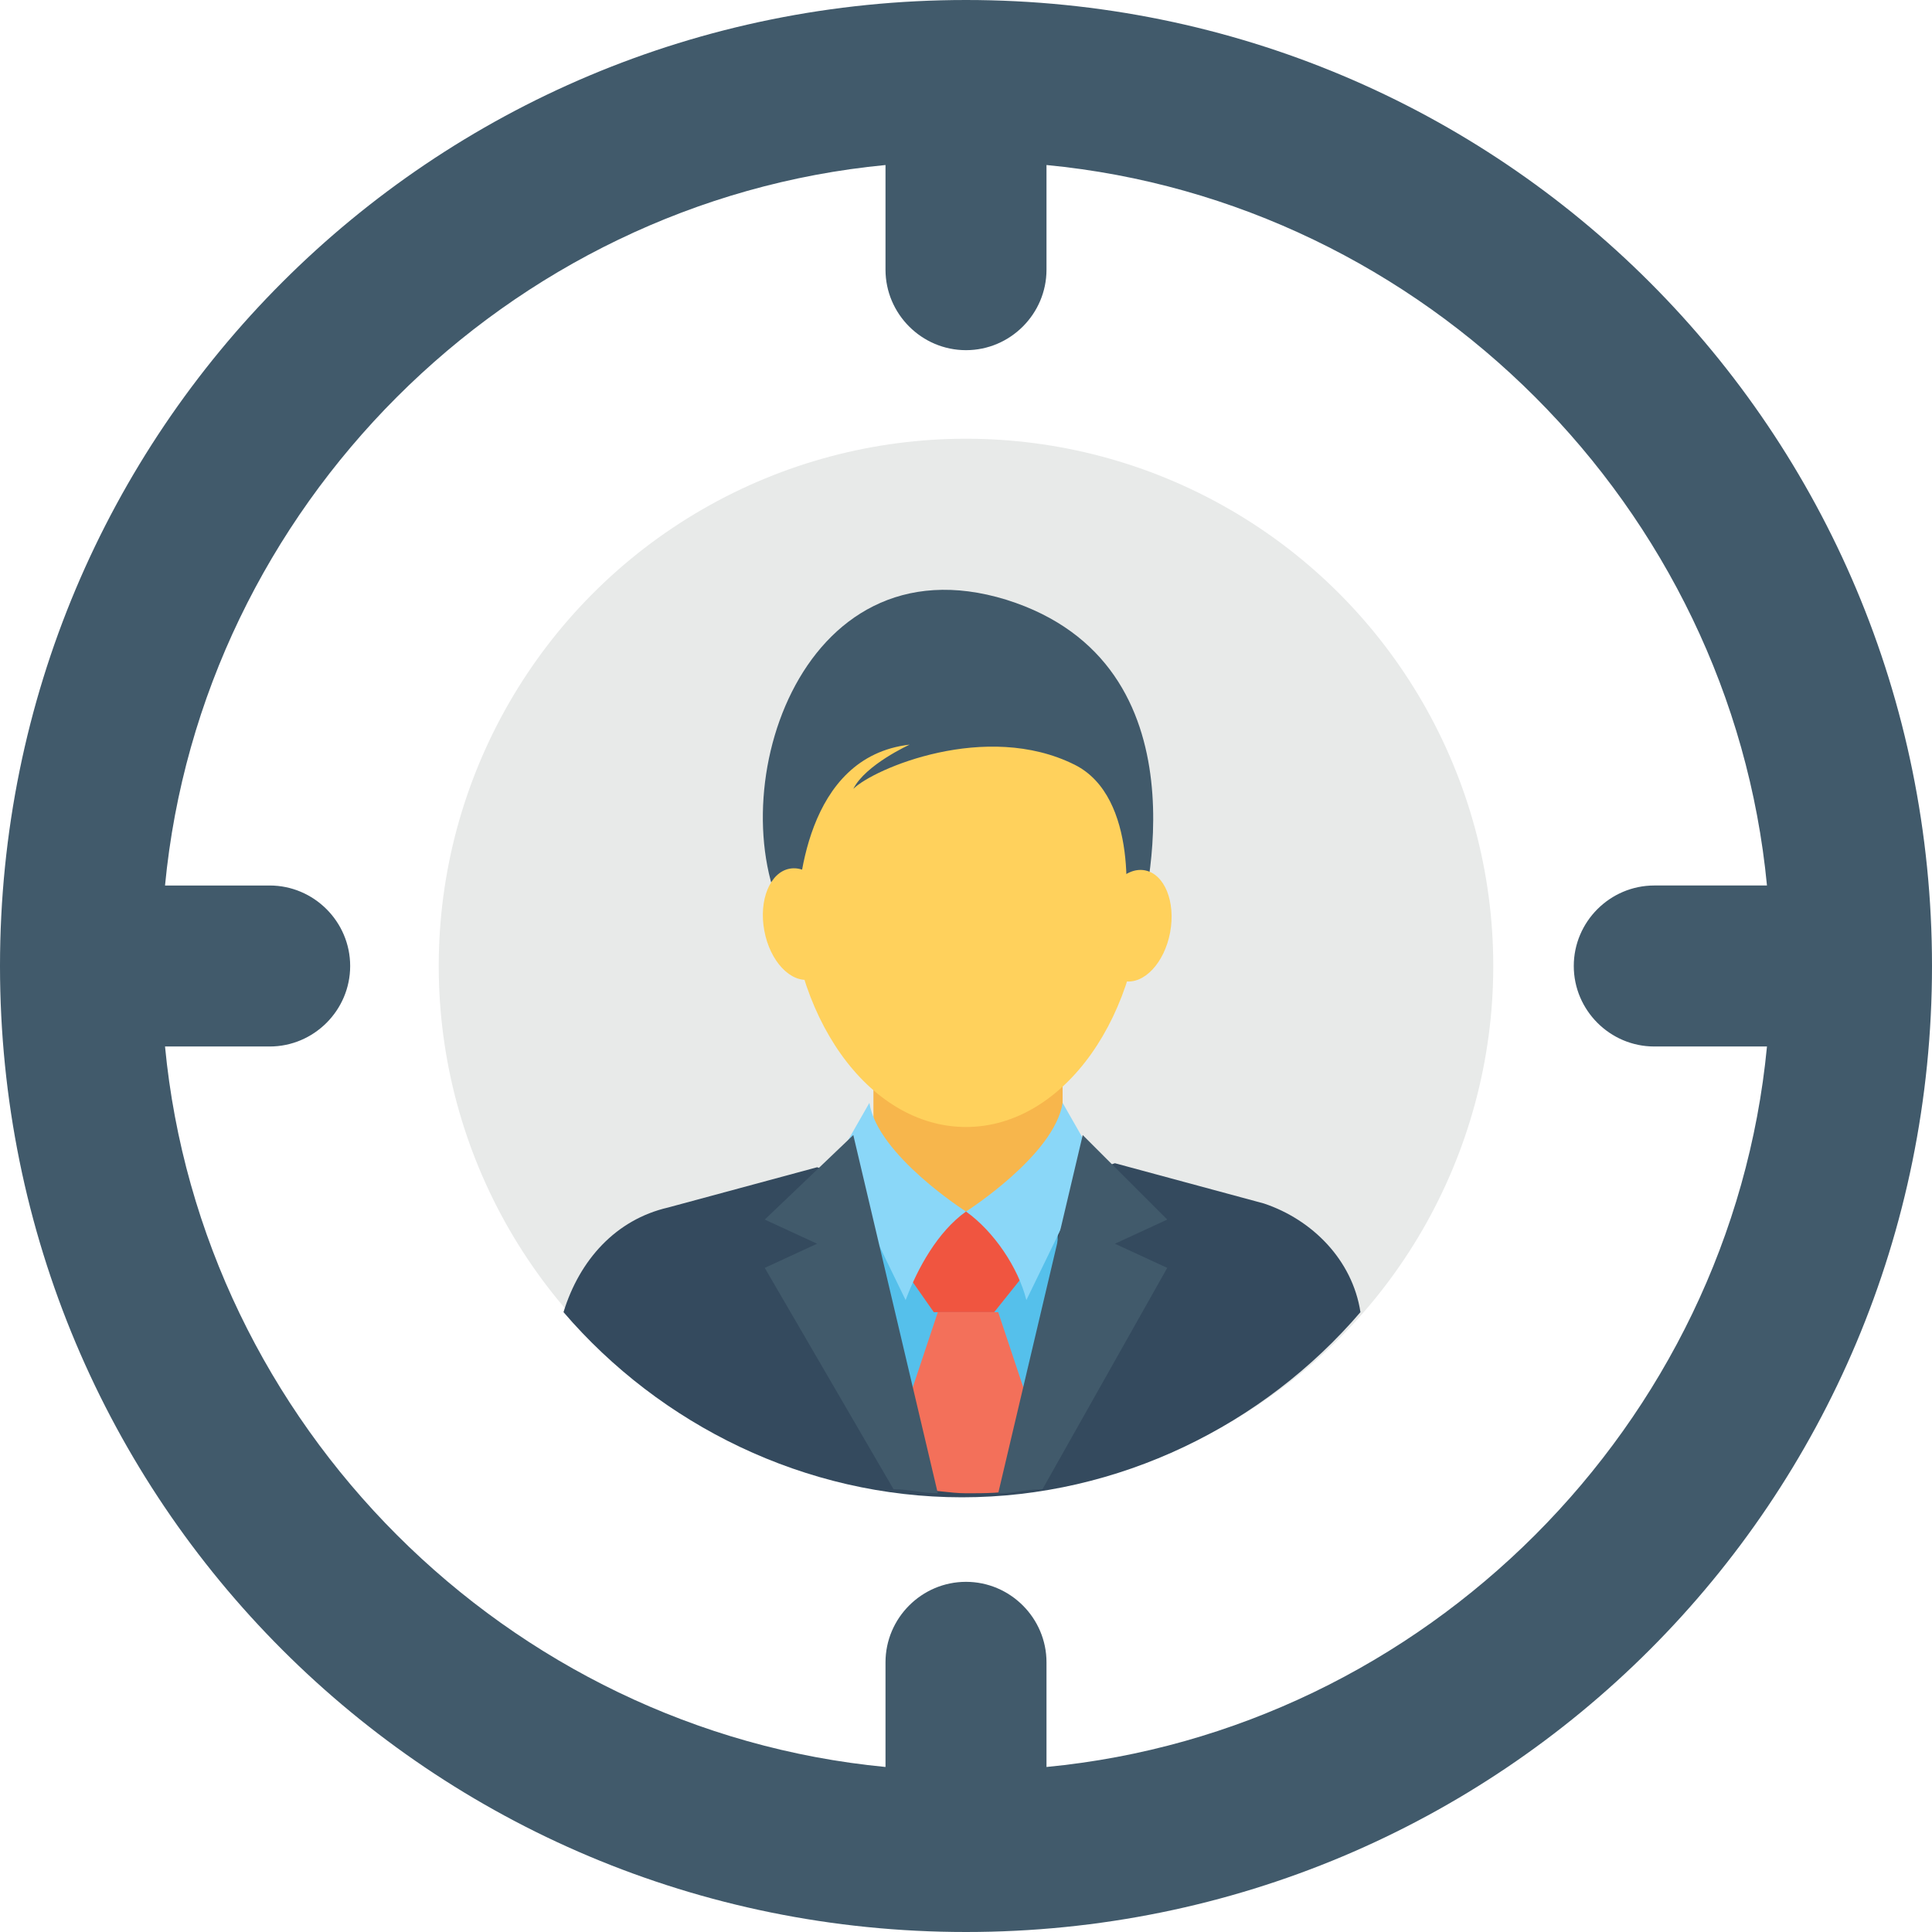 <?xml version="1.0" encoding="iso-8859-1"?>
<!-- Generator: Adobe Illustrator 19.0.0, SVG Export Plug-In . SVG Version: 6.00 Build 0)  -->
<svg xmlns="http://www.w3.org/2000/svg" xmlns:xlink="http://www.w3.org/1999/xlink" version="1.1" id="Layer_1" x="0px" y="0px" viewBox="0 0 512 512" style="enable-background:new 0 0 512 512;" xml:space="preserve">
<circle style="fill:#E8EAE9;" cx="256" cy="256" r="139.733"/>
<path style="fill:#344A5E;" d="M334.933,318.933l-39.467-10.667L256,321.067l-39.467-11.733L177.067,320  c-13.867,3.2-23.467,13.867-27.733,27.733c25.6,29.867,64,49.067,105.6,49.067s80-19.2,105.6-49.067  C358.4,333.867,347.733,323.2,334.933,318.933z"/>
<rect x="231.467" y="285.867" style="fill:#F7B64C;" width="50.133" height="35.2"/>
<ellipse style="fill:#FFD15C;" cx="256" cy="232.533" rx="46.933" ry="66.133"/>
<path style="fill:#415A6B;" d="M211.2,245.333c0-9.6,2.133-44.8,29.867-48c0,0-11.733,5.333-14.933,11.733  c5.333-5.333,35.2-18.133,58.667-6.4c17.067,8.533,13.867,38.4,12.8,42.667h4.267c1.067-4.267,19.2-69.333-35.2-86.4  c-55.467-17.067-76.8,53.333-57.6,86.4H211.2z"/>
<g>
	
		<ellipse transform="matrix(0.183 0.983 -0.983 0.183 413.996 -8.371)" style="fill:#FFD15C;" cx="212.036" cy="244.975" rx="14.934" ry="9.6"/>
	
		<ellipse transform="matrix(0.183 -0.983 0.983 0.183 4.413 496.071)" style="fill:#FFD15C;" cx="300.763" cy="245.38" rx="14.934" ry="9.6"/>
</g>
<polygon style="fill:#55C0EB;" points="280.533,313.6 256,321.067 232.533,313.6 233.6,380.8 279.467,380.8 "/>
<path style="fill:#F05540;" d="M272,337.067c0,0-8.533-16-16-16s-16,16-16,16l7.467,10.667h16L272,337.067z"/>
<path style="fill:#F3705A;" d="M248.533,347.733l-11.733,35.2l5.333,11.733c4.267,0,9.6,1.067,13.867,1.067  c5.333,0,9.6,0,14.933-1.067l5.333-11.733l-11.733-35.2H248.533z"/>
<g>
	<path style="fill:#8AD7F8;" d="M256,321.067c0,0-23.467-14.933-25.6-28.8l-8.533,14.933L240,344.533   C243.2,336,248.533,326.4,256,321.067z"/>
	<path style="fill:#8AD7F8;" d="M256,321.067c0,0,23.467-14.933,25.6-28.8l8.533,14.933L272,344.533   C269.867,336,263.467,326.4,256,321.067z"/>
</g>
<g>
	<path style="fill:#415A6B;" d="M226.133,300.8l-23.467,22.4l13.867,6.4l-13.867,6.4l34.133,58.667   c4.267,0,7.467,1.067,11.733,1.067L226.133,300.8z"/>
	<path style="fill:#415A6B;" d="M286.933,300.8l-22.4,94.933c4.267,0,7.467-1.067,11.733-1.067L309.333,336l-13.867-6.4l13.867-6.4   L286.933,300.8z"/>
	<path style="fill:#415A6B;" d="M256,0C114.133,0,0,114.133,0,256s114.133,256,256,256s256-114.133,256-256S397.867,0,256,0z    M277.333,468.267v-27.733c0-11.733-9.6-21.333-21.333-21.333s-21.333,9.6-21.333,21.333v27.733   C134.4,458.667,53.333,377.6,43.733,277.333h27.733c11.733,0,21.333-9.6,21.333-21.333s-9.6-21.333-21.333-21.333H43.733   C53.333,134.4,134.4,53.333,234.667,43.733v27.733c0,11.733,9.6,21.333,21.333,21.333s21.333-9.6,21.333-21.333V43.733   c100.267,9.6,181.333,90.667,190.933,190.933H438.4c-11.733,0-21.333,9.6-21.333,21.333s9.6,21.333,21.333,21.333h29.867   C458.667,377.6,377.6,458.667,277.333,468.267z"/>
</g>
<g>
</g>
<g>
</g>
<g>
</g>
<g>
</g>
<g>
</g>
<g>
</g>
<g>
</g>
<g>
</g>
<g>
</g>
<g>
</g>
<g>
</g>
<g>
</g>
<g>
</g>
<g>
</g>
<g>
</g>
</svg>
